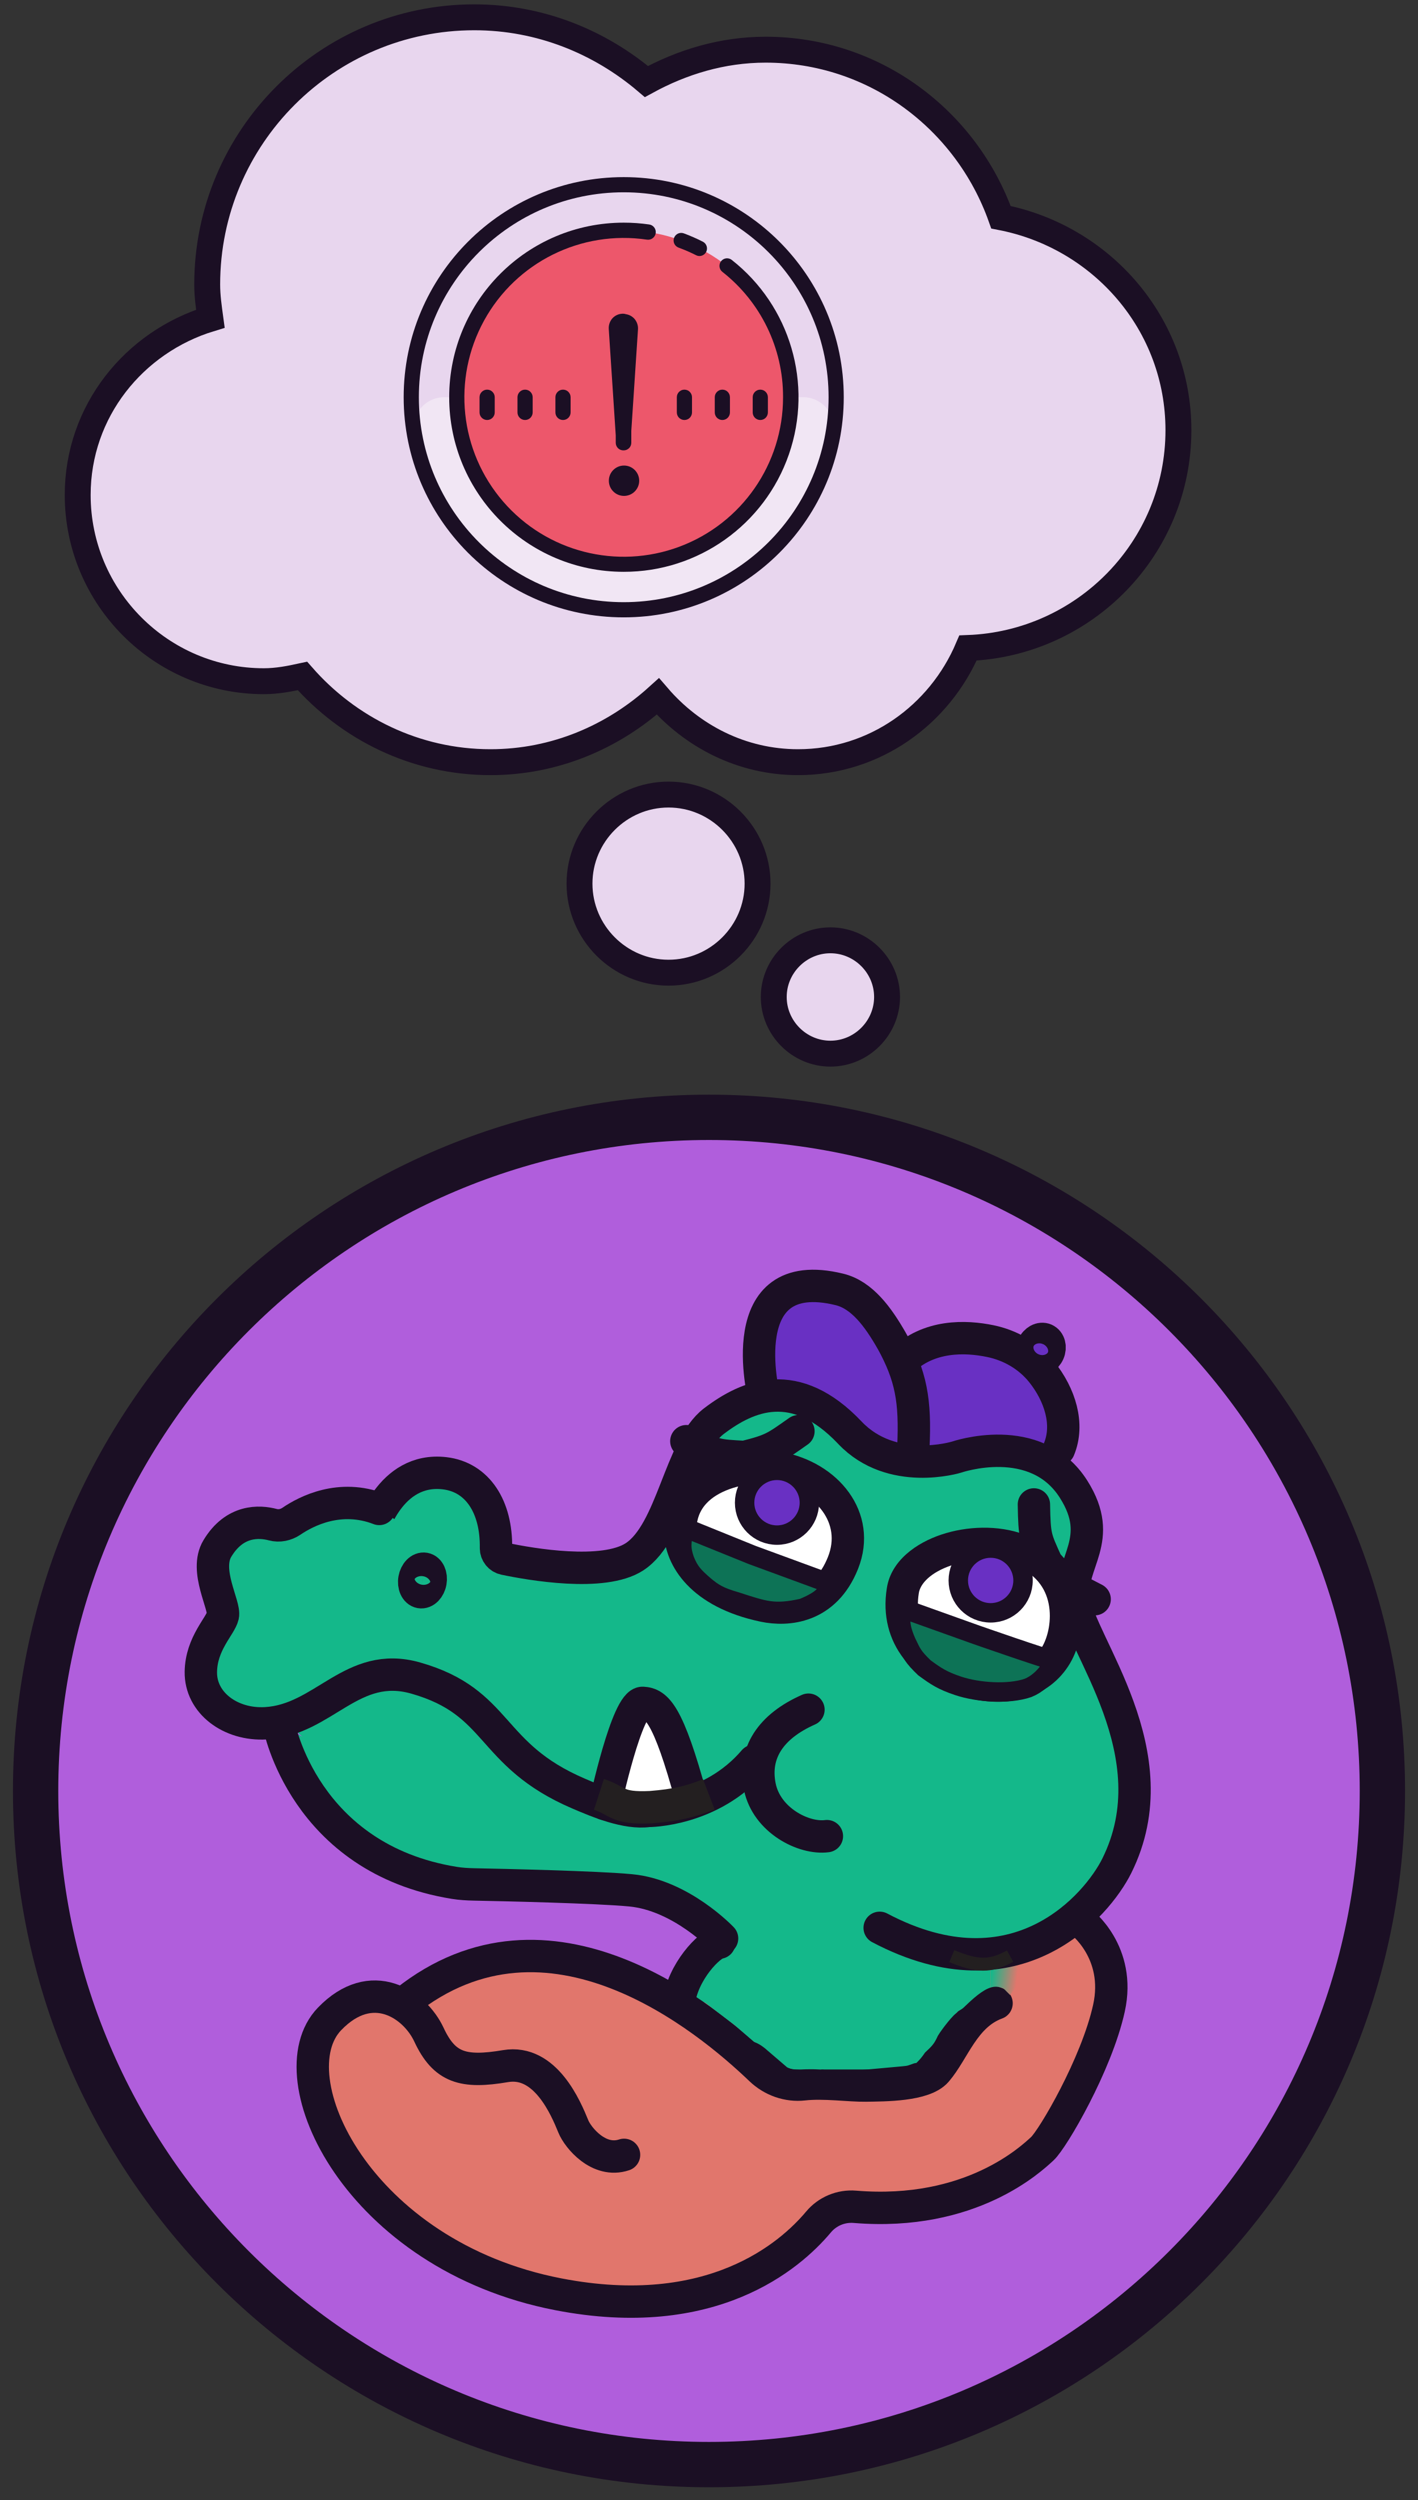<svg width="219" height="386" viewBox="0 0 219 386" fill="none" xmlns="http://www.w3.org/2000/svg">
<rect x="0" y="0" width="219" height="386" fill="#333333" stroke="none"/>
<path d="M109.5 380.5C166.938 380.5 213.5 333.938 213.5 276.5C213.5 219.062 166.938 172.5 109.5 172.5C52.062 172.5 5.5 219.062 5.5 276.5C5.5 333.938 52.062 380.5 109.5 380.5Z" fill="#B05EDC" stroke="#1B0F24" stroke-width="7" stroke-miterlimit="10" stroke-linecap="round"/>
<path d="M48.5 248L46 267.5L60 280L82 289.5L96.5 290.5L113.5 298.5L104.5 308L75 303L61.5 310.5L72 326.5L102 337.5L113.669 334.061L149.5 323.5L155.5 303L134.5 290.5L114 260L48.5 248Z" fill="#14B88A"/>
<path d="M141.5 219V209L161 220L162.5 225H144L141.5 219Z" fill="#6930C3"/>
<path d="M163.55 223.74C165.15 219.89 163.71 215.33 160.88 211.8C158.89 209.33 156.06 207.69 152.95 207.05C149.13 206.26 143.45 206.06 139.26 210.13" fill="#6930C3"/>
<path d="M163.55 223.74C165.15 219.89 163.71 215.33 160.88 211.8C158.89 209.33 156.06 207.69 152.95 207.05C149.13 206.26 143.45 206.06 139.26 210.13" stroke="#1B0F24" stroke-width="5" stroke-miterlimit="10" stroke-linecap="round"/>
<path d="M140.98 224.96C141.46 217.12 140.96 213.26 138.26 208C138.07 207.64 137.88 207.28 137.68 206.93C135.62 203.34 133.14 199.92 129.65 199.07C112.74 194.94 118 215.7 118 215.7" fill="#6930C3"/>
<path d="M140.98 224.96C141.46 217.12 140.96 213.26 138.26 208C138.07 207.64 137.88 207.28 137.68 206.93C135.62 203.34 133.14 199.92 129.65 199.07C112.74 194.94 118 215.7 118 215.7" stroke="#1B0F24" stroke-width="5" stroke-miterlimit="10" stroke-linecap="round"/>
<path d="M161.935 208.819C162.297 207.988 162.057 207.083 161.399 206.796C160.741 206.509 159.914 206.949 159.552 207.78C159.19 208.61 159.43 209.516 160.088 209.803C160.747 210.089 161.574 209.649 161.935 208.819Z" fill="#6930C3" stroke="#1B0F24" stroke-width="5" stroke-miterlimit="10" stroke-linecap="round"/>
<path d="M104.838 309.287C105.344 304.454 109.672 300.034 111.099 299.921Z" fill="#14B88A"/>
<path d="M104.838 309.287C105.344 304.454 109.672 300.034 111.099 299.921" stroke="#1B0F24" stroke-width="5" stroke-miterlimit="10" stroke-linecap="round"/>
<path d="M73.5 303.5L64 307.5L70.5 320L95 336H112.5L121 322L103.5 309L86 302.5L73.5 303.5Z" fill="#E1766C"/>
<path d="M166.95 296.68C166.95 296.68 173.19 301.36 171.27 310.04C169.36 318.72 162.59 330.26 160.97 331.74C159.35 333.22 150 342.18 132.04 340.7C129.89 340.52 127.78 341.4 126.4 343.06C122.02 348.28 109.94 358.79 86.25 354.21C55.23 348.21 42.33 320.59 50.89 311.7C57.4 304.93 64.06 309.43 66.25 314.13C68.63 319.24 71.53 320.09 78.08 318.98C84.25 317.94 87.41 325.5 88.55 328.3C89.25 330.02 92.48 333.98 96.38 332.68" fill="#E1766C"/>
<path d="M166.95 296.68C166.95 296.68 173.19 301.36 171.27 310.04C169.36 318.72 162.59 330.26 160.97 331.74C159.35 333.22 150 342.18 132.04 340.7C129.89 340.52 127.78 341.4 126.4 343.06C122.02 348.28 109.94 358.79 86.25 354.21C55.23 348.21 42.33 320.59 50.89 311.7C57.4 304.93 64.06 309.43 66.25 314.13C68.63 319.24 71.53 320.09 78.08 318.98C84.25 317.94 87.41 325.5 88.55 328.3C89.25 330.02 92.48 333.98 96.38 332.68" stroke="#1B0F24" stroke-width="5" stroke-miterlimit="10" stroke-linecap="round"/>
<path d="M153.91 309.28C148.88 311.12 147.34 316.6 144.63 319.75C142.71 321.98 136.63 321.93 133.68 321.98C131.26 322.02 127.23 321.44 124.12 321.79C121.68 322.07 119.25 321.2 117.47 319.5C109.14 311.52 84.77 291.37 62.62 309.02" fill="#E1766C"/>
<path d="M153.91 309.28C148.88 311.12 147.34 316.6 144.63 319.75C142.71 321.98 136.63 321.93 133.68 321.98C131.26 322.02 127.23 321.44 124.12 321.79C121.68 322.07 119.25 321.2 117.47 319.5C109.14 311.52 84.77 291.37 62.62 309.02" stroke="#1B0F24" stroke-width="5" stroke-miterlimit="10" stroke-linecap="round"/>
<path d="M160 302.5L156 308L155 307C154.374 306.767 153.956 306.737 153 307V304C153 303.682 154.333 303.904 155 303.87C155.986 303.489 157.823 303.061 160 302.5Z" fill="url(#paint0_linear_19_569)"/>
<path d="M43.09 266.37C43.09 266.37 46.93 286.95 70.18 290.69C71.18 290.85 72.18 290.91 73.19 290.93C77.85 291.02 92.09 291.34 97.39 291.84C105.19 292.57 111.52 299.27 111.52 299.27" fill="#14B88A"/>
<path d="M43.09 266.37C43.09 266.37 46.93 286.95 70.18 290.69C71.18 290.85 72.18 290.91 73.19 290.93C77.85 291.02 92.09 291.34 97.39 291.84C105.19 292.57 111.52 299.27 111.52 299.27" stroke="#1B0F24" stroke-width="5" stroke-miterlimit="10" stroke-linecap="round"/>
<path d="M57.39 236.48C57.39 236.48 60.11 226.45 68.67 227.45C73.78 228.05 76.7 232.67 76.6 238.99C76.59 239.79 77.14 240.49 77.93 240.66C81.88 241.49 93.18 243.48 97.99 240.35C103.86 236.52 104.97 223.43 110.25 219.41C115.53 215.39 122.84 212.3 131.27 221.2C137.74 228.02 147.7 224.97 147.7 224.97C147.7 224.97 160 220.69 165.83 229.95C170.72 237.7 165.15 241.22 165.83 246.76C166.68 253.74 181.14 270.72 172.46 288.1C169.51 294.01 157.14 308.87 135.86 297.63" fill="#14B88A"/>
<path d="M57.39 236.48C57.39 236.48 60.11 226.45 68.67 227.45C73.78 228.05 76.7 232.67 76.6 238.99C76.59 239.79 77.14 240.49 77.93 240.66C81.88 241.49 93.18 243.48 97.99 240.35C103.86 236.52 104.97 223.43 110.25 219.41C115.53 215.39 122.84 212.3 131.27 221.2C137.74 228.02 147.7 224.97 147.7 224.97C147.7 224.97 160 220.69 165.83 229.95C170.72 237.7 165.15 241.22 165.83 246.76C166.68 253.74 181.14 270.72 172.46 288.1C169.51 294.01 157.14 308.87 135.86 297.63" stroke="#1B0F24" stroke-width="5" stroke-miterlimit="10" stroke-linecap="round"/>
<path d="M116.46 271.84C109.79 279.65 100.12 279.58 100.12 279.58C96.77 280.03 92.45 278.23 89.35 276.9C75.33 270.89 77.34 262.81 64.21 259.07C54.34 256.26 50.07 265.52 41.06 266.05C35.61 266.37 30.94 262.9 31.02 258.1C31.09 253.71 34.05 251.05 34.42 249.45C34.79 247.85 31.51 242.49 33.57 239.07C36.24 234.62 40.06 234.84 42.14 235.39C43.12 235.65 44.15 235.43 44.99 234.87C47.35 233.26 52.52 230.63 58.57 232.96" fill="#14B88A"/>
<path d="M116.46 271.84C109.79 279.65 100.12 279.58 100.12 279.58C96.77 280.03 92.45 278.23 89.35 276.9C75.33 270.89 77.34 262.81 64.21 259.07C54.34 256.26 50.07 265.52 41.06 266.05C35.61 266.37 30.94 262.9 31.02 258.1C31.09 253.71 34.05 251.05 34.42 249.45C34.79 247.85 31.51 242.49 33.57 239.07C36.24 234.62 40.06 234.84 42.14 235.39C43.12 235.65 44.15 235.43 44.99 234.87C47.35 233.26 52.52 230.63 58.57 232.96" stroke="#1B0F24" stroke-width="5" stroke-miterlimit="10" stroke-linecap="round"/>
<path d="M93.46 278.53C93.46 278.53 96.84 262.77 99.27 262.9C101.39 263.02 103.18 264.43 106.79 277.73" fill="white"/>
<path d="M93.46 278.53C93.46 278.53 96.84 262.77 99.27 262.9C101.39 263.02 103.18 264.43 106.79 277.73" stroke="#1B0F24" stroke-width="5" stroke-miterlimit="10" stroke-linecap="round"/>
<path d="M124.859 263.951C119.025 266.532 116.289 270.655 117.349 275.845C118.41 281.035 124.137 283.948 127.708 283.475" fill="#14B88A"/>
<path d="M124.859 263.951C119.025 266.532 116.289 270.655 117.349 275.845C118.41 281.035 124.137 283.948 127.708 283.475" stroke="#1B0F24" stroke-width="5" stroke-linecap="round" stroke-linejoin="round"/>
<path d="M66.487 244.222C66.664 243.224 66.254 242.316 65.569 242.194C64.884 242.072 64.185 242.782 64.007 243.78C63.83 244.778 64.24 245.687 64.925 245.809C65.61 245.93 66.309 245.22 66.487 244.222Z" fill="#14B88A" stroke="#1B0F24" stroke-width="5" stroke-miterlimit="10" stroke-linecap="round"/>
<path d="M139.44 245.54C138.26 252.86 143.01 257.63 149.31 259.5C155.61 261.37 160.71 259.56 163.1 255.53C165.48 251.5 166.13 242.48 157.31 239.24C150.45 236.72 140.36 239.82 139.44 245.54Z" fill="white"/>
<path d="M139.5 248.5L140.5 245L144 244.5L148 245.5L155.5 248.5L161 251L165 254L159.5 259.5L152.5 260L145.5 258L140.5 253L139.5 248.5Z" fill="white"/>
<path fill-rule="evenodd" clip-rule="evenodd" d="M145.351 236.93C149.291 235.606 154.121 235.405 158.172 236.893C163.441 238.829 166.049 242.625 166.855 246.591C167.626 250.388 166.743 254.278 165.253 256.801L165.25 256.805C162.119 262.085 155.672 263.996 148.599 261.897C145.083 260.853 141.823 258.951 139.599 256.102C137.332 253.197 136.275 249.469 136.972 245.143M145.351 236.93C141.546 238.209 137.656 240.894 136.972 245.142ZM146.944 241.67C143.759 242.741 142.145 244.466 141.908 245.937L141.908 245.938C141.426 248.932 142.154 251.248 143.541 253.025C144.972 254.859 147.237 256.277 150.021 257.103C155.547 258.743 159.299 257.036 160.948 254.257C161.838 252.75 162.469 250.116 161.955 247.586C161.476 245.225 159.999 242.891 156.448 241.587C153.639 240.555 149.994 240.644 146.944 241.67Z" fill="#1B0F24"/>
<path d="M153 249C155.761 249 158 246.761 158 244C158 241.239 155.761 239 153 239C150.239 239 148 241.239 148 244C148 246.761 150.239 249 153 249Z" fill="#6930C3" stroke="#1B0F24" stroke-width="3" stroke-miterlimit="10" stroke-linecap="round"/>
<path d="M158.774 260.59C155.728 261.637 151 261.28 148 260.28C145.5 259.447 144.532 258.772 142.766 257.482C141 255.78 140.832 255.317 139.976 253.538C139.258 251.867 138.825 250.538 139.283 248.277L150.821 252.402C150.821 252.402 161.789 256.23 162.5 256.28C163.211 256.33 161.454 259.527 158.774 260.59Z" fill="#0D7356" stroke="#1B0F24" stroke-width="3"/>
<path d="M159.679 232.265C159.767 237.326 159.908 237.435 161.677 241.349C164.68 244.748 165.218 244.906 169.06 246.896" stroke="#1B0F24" stroke-width="5" stroke-linecap="round" stroke-linejoin="round"/>
<path d="M105.464 236.313C104.285 235.727 105.628 232.158 106.446 230.447L111.848 227.513L117.741 226.78L123.634 228.247L131 230.447L130.509 237.047L128.545 243.647L120.687 248.78L113.321 245.847C111.193 242.913 106.643 236.9 105.464 236.313Z" fill="white"/>
<path d="M105.05 236.52C105.11 240.42 108.26 245.88 117.99 247.92C121.57 248.67 127.43 248.26 130.2 241.28C132.97 234.3 127.69 228.02 120.37 226.64C116.46 225.91 104.91 227.15 105.05 236.51V236.52Z" stroke="#1B0F24" stroke-width="5" stroke-linecap="round" stroke-linejoin="round"/>
<path d="M120 237C122.761 237 125 234.761 125 232C125 229.239 122.761 227 120 227C117.239 227 115 229.239 115 232C115 234.761 117.239 237 120 237Z" fill="#6930C3" stroke="#1B0F24" stroke-width="3" stroke-miterlimit="10" stroke-linecap="round"/>
<path d="M124 248.28C119.5 249.28 118.073 248.689 113.568 247.243C111.099 246.533 110.152 245.949 108.761 244.778C107.205 243.428 106.451 242.666 105.728 240.823C105.13 239.094 105.183 238.125 105.716 235.836L116.189 240.074L127.864 244.36C127.985 245.73 127.541 246.805 124 248.28Z" fill="#0D7356" stroke="#1B0F24" stroke-width="3"/>
<path d="M106 222.5C110.527 224.765 110.688 224.691 114.976 224.935C119.379 223.848 119.768 223.445 123.312 220.961" stroke="#1B0F24" stroke-width="5" stroke-linecap="round" stroke-linejoin="round"/>
<path d="M92.5 277.029C95.5 278 95.18 279.261 100.5 279C104.465 278.68 106.442 278.195 109.476 277.029" stroke="#231F20" stroke-width="5"/>
<path d="M151.5 304.5L108.25 308.69L113.5 312.69L118.5 317C118.988 317.53 119.478 317.945 119.953 318.207C121.226 319.388 122.5 319.5 123 319.5C123.5 319.5 125.528 319.93 127 319.5H129H131.5H136C139.149 319.84 139.943 320.187 142 319C142.786 318.547 141.422 320.921 143.368 317.288C143.55 317.06 143.69 316.876 144 316.5C144.32 315.925 144.362 316.456 144.5 316C144.638 315.544 144.943 315.843 145 315.5C145.5 315 145.61 313.638 146.5 312.5C147.041 311.996 147.557 310.779 148 310.5C148.443 310.221 153 307.5 153 307V305V304H152L151.5 304.5Z" fill="#14B88A"/>
<path d="M154.5 308C153 306.5 149 311.5 148.5 311.5C148.1 311.5 146.229 313.938 145.729 314.771C145.14 316.089 144.675 316.571 143.631 317.542C142.799 318.762 142 319.5 140.902 320.271C140.235 320.999 142.024 319.367 141.5 319.5C140.554 319.828 140.501 319.913 139.5 320L128.5 321C127.905 320.957 127.5 320.449 126.5 320.5C123.154 320.317 122.736 320.909 121 320L117.5 317C116.754 316.408 116.311 316.221 115.5 316" stroke="#1B0F24" stroke-width="2"/>
<path d="M147 302C150.922 303.623 152.911 303.692 156 302" stroke="#231F20" stroke-width="2"/>
<path d="M73.25 2.67C83.42 2.67 92.651 6.48 99.837 12.587C105.333 9.581 111.538 7.67 118.25 7.67C135.076 7.67 149.253 18.514 154.593 33.539C170.147 36.55 182 50.01 182 66.42C182 84.603 167.521 99.369 149.5 100.043C145.121 110.336 135.118 117.67 123.25 117.67C114.546 117.67 106.875 113.651 101.604 107.524C94.736 113.74 85.737 117.67 75.75 117.67C64.146 117.67 53.811 112.456 46.712 104.359C44.781 104.779 42.827 105.17 40.75 105.17C24.901 105.17 12 92.269 12 76.42C12 63.486 20.708 52.797 32.493 49.203C32.258 47.469 32 45.742 32 43.92C32 21.169 50.499 2.67 73.25 2.67ZM103.25 122.67C110.814 122.67 117 128.856 117 136.42C117 143.984 110.814 150.17 103.25 150.17C95.686 150.17 89.5 143.984 89.5 136.42C89.5 128.856 95.686 122.67 103.25 122.67ZM128.25 145.17C133.053 145.17 137 149.117 137 153.92C137 158.723 133.053 162.67 128.25 162.67C123.447 162.67 119.5 158.723 119.5 153.92C119.5 149.117 123.447 145.17 128.25 145.17Z" fill="#E8D6EE" stroke="#1B0F24" stroke-width="4"/>
<path d="M96.328 28.516C78.206 28.516 63.516 43.206 63.516 61.328C63.516 79.45 78.206 94.141 96.328 94.141C114.45 94.141 129.141 79.45 129.141 61.328C129.141 43.206 114.45 28.516 96.328 28.516Z" fill="#ED576B"/>
<path d="M96.328 28.516C78.206 28.516 63.516 43.206 63.516 61.328C63.516 79.45 78.206 94.141 96.328 94.141C114.45 94.141 129.141 79.45 129.141 61.328C129.141 43.206 114.45 28.516 96.328 28.516ZM96.328 87.109C84.737 87.111 74.569 79.377 71.477 68.205C68.385 57.033 73.129 45.172 83.072 39.214C93.015 33.255 105.712 34.665 114.105 42.66L114.902 43.445C115.207 43.758 115.5 44.078 115.781 44.406C122.413 52.029 123.981 62.822 119.792 72.016C115.604 81.21 106.431 87.11 96.328 87.109Z" fill="#E8D6EE"/>
<path d="M96.328 87.109C82.09 87.109 70.547 75.567 70.547 61.328H68.602C67.21 61.324 65.888 61.937 64.994 63.004C64.1 64.07 63.726 65.478 63.973 66.848C66.651 82.624 80.32 94.168 96.322 94.168C112.325 94.168 125.993 82.624 128.672 66.848C128.919 65.48 128.546 64.074 127.654 63.008C126.763 61.942 125.444 61.327 124.055 61.328H122.109C122.109 75.567 110.567 87.109 96.328 87.109Z" fill="#F1E6F4"/>
<path d="M96.328 27.344C77.559 27.344 62.344 42.559 62.344 61.328C62.344 80.097 77.559 95.312 96.328 95.312C115.097 95.312 130.312 80.097 130.312 61.328C130.312 42.559 115.097 27.344 96.328 27.344ZM96.328 92.969C78.853 92.969 64.688 78.803 64.688 61.328C64.688 43.853 78.853 29.688 96.328 29.688C113.803 29.688 127.969 43.853 127.969 61.328C127.969 78.803 113.803 92.969 96.328 92.969Z" fill="#1B0F24"/>
<path d="M74.062 61.328V63.672C74.062 64.319 74.587 64.844 75.234 64.844C75.882 64.844 76.406 64.319 76.406 63.672V61.328C76.406 60.681 75.882 60.156 75.234 60.156C74.587 60.156 74.062 60.681 74.062 61.328ZM79.922 61.328V63.672C79.922 64.319 80.447 64.844 81.094 64.844C81.741 64.844 82.266 64.319 82.266 63.672V61.328C82.266 60.681 81.741 60.156 81.094 60.156C80.447 60.156 79.922 60.681 79.922 61.328ZM85.781 61.328V63.672C85.781 64.319 86.306 64.844 86.953 64.844C87.6 64.844 88.125 64.319 88.125 63.672V61.328C88.125 60.681 87.6 60.156 86.953 60.156C86.306 60.156 85.781 60.681 85.781 61.328ZM104.531 61.328V63.672C104.531 64.319 105.056 64.844 105.703 64.844C106.35 64.844 106.875 64.319 106.875 63.672V61.328C106.875 60.681 106.35 60.156 105.703 60.156C105.056 60.156 104.531 60.681 104.531 61.328ZM111.562 64.844C112.21 64.844 112.734 64.319 112.734 63.672V61.328C112.734 60.681 112.21 60.156 111.562 60.156C110.915 60.156 110.391 60.681 110.391 61.328V63.672C110.391 64.319 110.915 64.844 111.562 64.844ZM118.594 63.672V61.328C118.594 60.681 118.069 60.156 117.422 60.156C116.775 60.156 116.25 60.681 116.25 61.328V63.672C116.25 64.319 116.775 64.844 117.422 64.844C118.069 64.844 118.594 64.319 118.594 63.672ZM96.328 69.531C96.975 69.531 97.5 69.007 97.5 68.359V66.52L98.531 50.875C98.579 50.246 98.363 49.626 97.934 49.164C97.597 48.81 97.151 48.578 96.668 48.508C96.559 48.468 96.444 48.444 96.328 48.438C96.239 48.427 96.148 48.427 96.059 48.438C95.512 48.473 94.998 48.711 94.617 49.105C94.191 49.565 93.975 50.18 94.019 50.805L95.098 67.211V68.359C95.097 68.681 95.229 68.988 95.461 69.21C95.694 69.431 96.007 69.547 96.328 69.531ZM96.375 71.875C95.081 71.875 94.031 72.924 94.031 74.219C94.031 75.513 95.081 76.562 96.375 76.562C97.669 76.562 98.719 75.513 98.719 74.219C98.719 72.924 97.669 71.875 96.375 71.875Z" fill="#1B0F24"/>
<path d="M96.328 88.281C81.442 88.281 69.375 76.214 69.375 61.328C69.375 46.442 81.442 34.375 96.328 34.375C97.646 34.373 98.962 34.468 100.266 34.656C100.913 34.75 101.361 35.351 101.268 35.998C101.174 36.645 100.573 37.094 99.926 37C89.752 35.496 79.716 40.478 74.762 49.491C69.808 58.504 70.981 69.647 77.704 77.431C84.426 85.214 95.28 87.996 104.917 84.407C114.555 80.817 120.945 71.613 120.937 61.328C120.967 53.774 117.507 46.63 111.562 41.969C111.054 41.568 110.968 40.83 111.369 40.322C111.77 39.814 112.508 39.728 113.016 40.129C122.06 47.231 125.603 59.288 121.838 70.154C118.072 81.019 107.828 88.299 96.328 88.281Z" fill="#1B0F24"/>
<path d="M108.047 39.531C107.859 39.532 107.675 39.488 107.508 39.402C106.63 38.958 105.726 38.567 104.801 38.23C104.192 38.007 103.88 37.333 104.104 36.725C104.327 36.116 105.001 35.804 105.609 36.027C106.623 36.401 107.613 36.835 108.574 37.328C109.042 37.58 109.282 38.116 109.158 38.633C109.034 39.149 108.578 39.518 108.047 39.531Z" fill="#1B0F24"/>
<defs>
<linearGradient id="paint0_linear_19_569" x1="153" y1="305.5" x2="157" y2="306" gradientUnits="userSpaceOnUse">
<stop stop-color="#14B88A"/>
<stop offset="1" stop-color="#E1766C"/>
</linearGradient>
</defs>
</svg>
